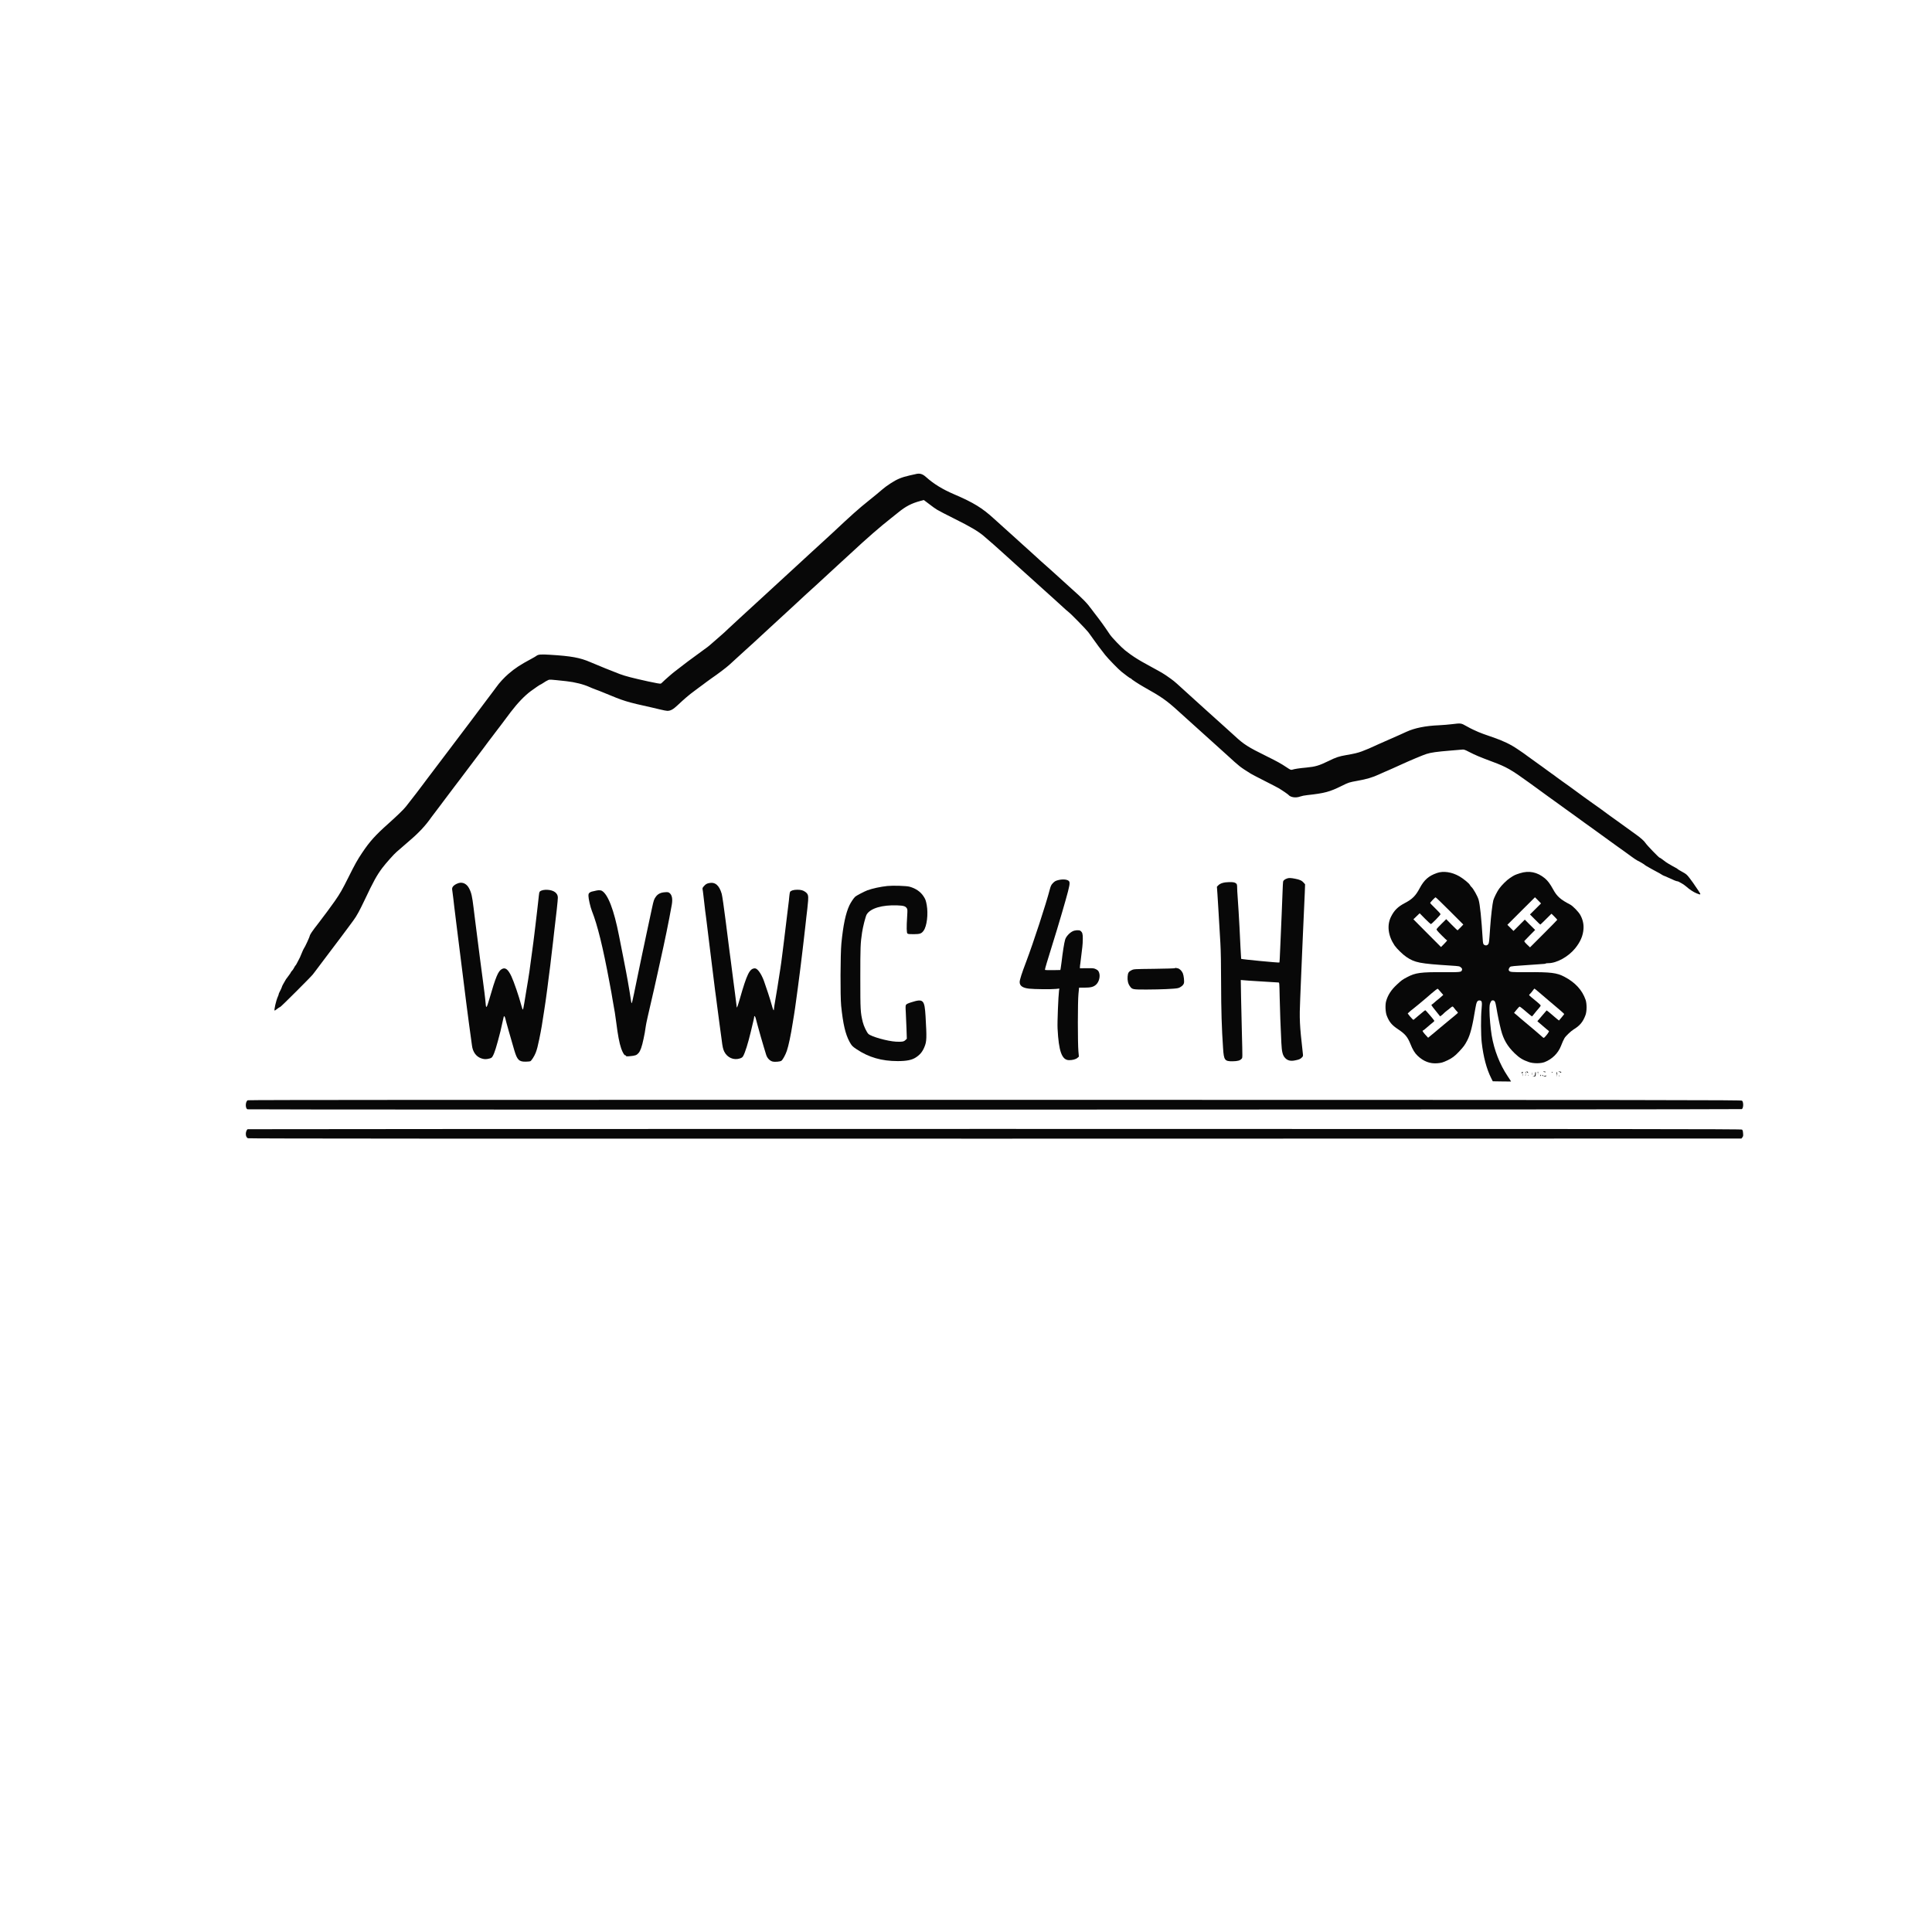 <svg xmlns="http://www.w3.org/2000/svg" version="1.0" width="4104pt" height="4104pt" viewBox="0 0 4104 4104" preserveAspectRatio="xMidYMid meet">
  <rect x="0" y="0" width="4104" height="4104" fill="#808080" stroke="none"/>
  <g transform="translate(0,4104) scale(0.1,-0.1)" stroke="none">
    <path d="M 0 0 H 41040.0 V 41040.0 H 0 Z" fill="#ffffff" id="background"/>
    <path stroke="none" d="M19450 30969 c-19 -4 -78 -18 -130 -29 -171 -39 -268 -80 -401 -167 -97 -65 -120 -82 -171 -125 -54 -48 -211 -177 -297 -245 -204 -162 -377 -317 -761 -678 -53 -49 -163 -151 -245 -225 -82 -74 -188 -171 -235 -215 -47 -44 -157 -145 -244 -225 -234 -214 -409 -375 -506 -465 -47 -44 -160 -147 -250 -230 -91 -82 -206 -188 -256 -235 -50 -47 -158 -146 -240 -220 -81 -74 -191 -176 -244 -226 -52 -51 -118 -111 -147 -135 -29 -24 -100 -87 -159 -139 -59 -52 -117 -102 -129 -110 -13 -8 -68 -49 -123 -90 -55 -41 -134 -100 -177 -130 -42 -30 -94 -68 -116 -85 -21 -16 -56 -42 -76 -58 -21 -15 -73 -55 -117 -90 -43 -34 -88 -69 -100 -77 -33 -23 -218 -185 -246 -215 -14 -15 -33 -31 -42 -36 -12 -6 -96 8 -270 46 -338 75 -472 109 -603 157 -103 38 -503 199 -625 253 -216 94 -404 129 -852 156 -203 13 -258 8 -298 -26 -8 -7 -49 -30 -90 -53 -247 -132 -359 -205 -502 -329 -85 -73 -196 -193 -251 -273 -9 -14 -33 -45 -52 -70 -19 -25 -46 -61 -60 -80 -27 -37 -52 -70 -125 -166 -25 -32 -52 -68 -60 -80 -8 -12 -35 -48 -60 -80 -25 -32 -52 -68 -60 -80 -8 -12 -76 -102 -150 -200 -144 -189 -272 -358 -332 -439 -20 -28 -63 -84 -95 -126 -32 -42 -146 -192 -253 -334 -107 -142 -211 -279 -230 -304 -19 -25 -55 -74 -80 -107 -50 -69 -235 -310 -293 -382 -20 -26 -55 -69 -76 -97 -45 -58 -182 -191 -371 -360 -274 -244 -396 -379 -554 -615 -107 -160 -153 -242 -298 -533 -128 -256 -172 -333 -282 -492 -63 -92 -238 -328 -350 -473 -89 -115 -107 -139 -146 -196 -22 -33 -40 -66 -40 -73 0 -21 -102 -243 -126 -273 -6 -8 -24 -46 -39 -84 -27 -70 -59 -139 -76 -166 -5 -8 -19 -34 -30 -57 -11 -23 -24 -45 -29 -48 -6 -4 -21 -27 -34 -53 -13 -26 -33 -56 -45 -66 -12 -11 -21 -23 -21 -28 0 -5 -21 -37 -47 -71 -27 -34 -52 -69 -58 -78 -50 -84 -85 -148 -85 -157 0 -9 -36 -89 -61 -134 -5 -10 -9 -22 -9 -28 0 -6 -8 -29 -19 -53 -37 -83 -82 -279 -68 -294 3 -2 27 14 55 37 28 22 57 40 64 40 13 0 654 640 693 691 11 15 40 53 65 85 25 32 52 68 60 80 8 12 89 119 180 239 91 119 174 230 185 245 11 15 40 54 65 86 25 32 52 68 60 80 8 13 74 100 146 196 72 95 141 191 153 213 12 22 38 67 58 100 19 33 78 150 130 260 185 391 252 514 372 676 74 99 257 304 309 346 20 17 67 57 103 89 36 32 108 95 160 139 204 173 350 329 469 501 8 12 49 66 90 119 41 53 82 107 90 119 8 12 47 64 87 116 170 224 209 276 223 296 8 12 35 47 60 79 25 32 54 70 65 85 22 30 118 158 173 230 75 99 298 394 317 420 65 90 164 220 205 273 14 18 32 42 40 53 8 12 35 47 60 79 25 32 54 70 65 85 21 29 148 199 213 284 149 195 294 346 427 445 94 69 200 141 209 141 3 0 24 12 48 28 24 15 52 33 63 40 11 7 34 19 50 26 31 14 23 15 385 -24 183 -20 365 -66 495 -125 27 -13 82 -35 120 -49 39 -13 115 -43 170 -66 450 -187 484 -198 1035 -320 25 -6 101 -24 169 -40 69 -17 139 -30 156 -30 69 0 124 30 218 119 140 132 254 229 347 296 15 11 59 43 96 72 38 29 84 62 102 75 19 13 48 35 65 49 18 14 64 47 102 74 146 100 321 232 390 295 39 36 118 108 175 160 56 52 133 122 170 155 73 64 199 180 485 445 97 91 210 194 250 230 40 36 152 139 250 230 233 217 398 369 495 455 44 39 158 144 255 235 97 91 212 197 255 235 44 39 151 138 240 220 332 310 625 565 861 750 42 33 110 87 150 120 160 130 281 193 471 244 l72 19 94 -71 c52 -40 104 -79 116 -87 13 -8 45 -30 72 -48 27 -18 199 -107 382 -198 317 -158 482 -255 598 -351 107 -89 314 -272 463 -408 48 -44 147 -134 221 -200 74 -66 166 -149 205 -185 39 -36 129 -117 200 -180 71 -63 163 -146 205 -185 42 -38 132 -119 200 -180 68 -60 158 -143 200 -182 42 -40 95 -86 116 -102 52 -38 380 -374 422 -431 18 -25 45 -62 60 -82 15 -20 38 -53 52 -73 67 -96 142 -196 245 -327 66 -83 287 -310 350 -359 28 -21 79 -61 115 -89 35 -27 70 -50 77 -50 7 0 13 -4 13 -8 0 -10 160 -115 265 -174 377 -211 482 -284 739 -518 45 -41 138 -125 207 -187 113 -102 240 -216 618 -557 74 -66 167 -150 206 -186 276 -252 270 -248 505 -395 20 -13 153 -82 295 -154 143 -73 276 -141 295 -153 85 -51 198 -129 211 -144 43 -52 157 -68 247 -34 29 11 96 25 150 30 368 40 475 68 737 198 145 72 153 74 335 107 192 34 324 74 454 135 58 27 108 50 111 50 2 0 28 11 57 24 29 13 91 40 138 61 47 21 114 51 150 68 212 97 477 208 550 231 97 31 217 48 510 72 113 9 225 19 248 21 38 5 57 -2 150 -50 127 -66 237 -112 492 -207 296 -109 401 -169 775 -440 64 -47 129 -94 145 -105 58 -43 194 -141 229 -167 20 -14 65 -47 101 -73 36 -25 79 -56 95 -68 27 -20 142 -103 228 -165 75 -53 106 -75 177 -127 41 -31 91 -66 110 -80 19 -14 69 -49 110 -80 41 -30 104 -75 140 -100 36 -25 81 -58 101 -73 47 -35 185 -135 265 -192 35 -25 116 -83 180 -130 64 -47 139 -101 168 -120 28 -19 89 -64 136 -99 47 -35 103 -72 125 -83 57 -27 130 -71 152 -90 10 -9 45 -31 78 -48 33 -17 64 -35 70 -40 5 -4 49 -28 96 -52 47 -24 98 -53 115 -65 16 -11 40 -24 54 -28 14 -4 57 -23 95 -41 109 -51 166 -74 184 -74 9 0 26 -6 37 -13 12 -6 41 -23 65 -36 24 -13 65 -43 92 -66 65 -59 151 -115 217 -142 95 -39 99 -33 38 57 -24 34 -50 73 -58 85 -30 48 -76 112 -134 188 -53 69 -70 83 -153 128 -51 27 -95 55 -99 60 -3 6 -16 14 -27 19 -12 5 -44 23 -72 39 -27 17 -70 41 -95 55 -25 13 -73 47 -108 75 -35 28 -69 51 -77 51 -15 0 -277 271 -304 316 -23 37 -98 105 -192 172 -90 64 -226 162 -428 309 -47 34 -101 72 -119 85 -18 13 -50 36 -70 51 -66 50 -235 173 -302 218 -36 25 -121 86 -190 136 -292 215 -377 276 -480 348 -39 28 -88 64 -110 80 -21 17 -70 53 -110 80 -39 28 -89 64 -110 80 -21 17 -55 41 -75 55 -20 14 -51 36 -70 50 -18 14 -65 48 -104 75 -39 28 -102 73 -139 100 -80 60 -89 66 -215 151 -153 104 -306 177 -527 253 -166 56 -259 91 -305 111 -22 10 -67 30 -100 45 -33 14 -104 51 -157 81 -112 64 -114 64 -303 41 -71 -9 -195 -19 -275 -23 -290 -12 -521 -59 -695 -139 -44 -20 -109 -50 -145 -66 -265 -118 -394 -175 -451 -199 -36 -15 -81 -36 -99 -45 -43 -22 -154 -69 -252 -106 -87 -32 -157 -49 -332 -79 -155 -27 -213 -46 -374 -125 -205 -100 -279 -121 -472 -140 -160 -15 -245 -28 -303 -46 -25 -7 -39 -1 -115 50 -121 81 -206 128 -437 242 -379 186 -476 248 -665 424 -48 44 -142 130 -210 190 -68 61 -158 142 -200 180 -42 39 -132 120 -200 180 -68 61 -162 146 -210 190 -48 44 -145 132 -215 195 -71 63 -158 143 -194 176 -37 34 -95 81 -130 105 -35 24 -80 56 -101 71 -54 38 -207 126 -335 193 -125 66 -251 139 -345 201 -66 44 -97 66 -192 140 -74 58 -276 268 -321 334 -127 190 -201 292 -334 463 -18 23 -43 56 -55 73 -95 131 -188 227 -433 444 -111 99 -151 135 -375 340 -51 47 -116 105 -144 129 -52 44 -167 148 -306 276 -42 39 -137 124 -211 190 -73 66 -165 149 -204 185 -39 36 -129 117 -200 180 -71 63 -158 142 -194 175 -256 235 -439 347 -856 526 -243 104 -431 219 -594 365 -75 68 -134 85 -221 63z" fill="#080808" id="080808-000001"/>
    <path stroke="none" d="M30523 22495 c-175 -61 -270 -144 -366 -323 -85 -160 -154 -230 -310 -312 -155 -82 -229 -155 -298 -292 -91 -181 -64 -405 75 -612 45 -66 175 -193 251 -244 181 -121 280 -141 939 -183 183 -12 190 -13 219 -39 24 -21 29 -32 23 -53 -12 -48 -25 -50 -385 -48 -494 3 -603 -12 -779 -105 -100 -52 -122 -68 -219 -159 -120 -111 -191 -220 -228 -350 -23 -77 -16 -237 13 -310 53 -136 107 -200 242 -290 148 -99 199 -159 260 -310 48 -122 93 -195 153 -252 126 -120 264 -172 418 -159 87 7 115 15 216 62 94 43 162 94 248 187 101 109 120 135 174 239 65 124 111 308 170 672 24 147 42 179 96 174 45 -5 51 -35 37 -181 -17 -171 -15 -553 3 -712 36 -311 104 -566 205 -765 l30 -59 192 -3 c106 -2 194 -2 196 -2 2 1 -31 53 -73 115 -168 251 -287 555 -339 869 -24 146 -46 392 -46 528 0 104 3 129 21 167 18 38 26 45 50 45 40 0 54 -27 74 -145 30 -179 65 -347 100 -484 52 -203 135 -345 289 -495 100 -97 177 -144 304 -187 94 -33 252 -32 334 0 158 62 284 185 345 339 34 87 52 126 77 171 24 41 139 151 191 182 134 81 200 160 254 305 30 79 31 241 3 324 -72 209 -221 371 -452 492 -160 84 -286 100 -785 97 -351 -2 -372 0 -394 38 -12 23 12 71 42 82 12 5 103 14 202 20 163 10 438 30 508 36 15 1 30 5 34 9 3 3 27 6 53 6 177 0 423 135 568 313 112 137 170 271 179 417 7 100 -16 199 -67 292 -36 67 -160 194 -216 223 -205 106 -282 174 -363 324 -61 112 -113 182 -174 233 -162 134 -337 170 -531 108 -108 -35 -116 -38 -211 -101 -71 -47 -174 -149 -232 -230 -40 -56 -108 -192 -122 -244 -19 -73 -50 -338 -66 -565 -22 -325 -24 -339 -40 -364 -23 -34 -64 -38 -97 -9 -12 11 -18 39 -22 111 -28 450 -58 742 -88 842 -24 78 -114 238 -153 270 -9 7 -23 26 -31 41 -17 35 -139 134 -223 183 -159 92 -340 120 -478 71z" fill="#080808" id="080808-000002"/>
    <path stroke="none" d="M30795 21690 l289 -289 -57 -60 c-32 -33 -61 -61 -64 -63 -4 -1 -60 52 -125 118 l-117 119 -96 -95 c-53 -52 -101 -103 -107 -114 -8 -15 7 -35 101 -130 61 -62 113 -111 116 -108 3 3 5 1 5 -5 0 -5 -29 -39 -65 -75 l-65 -65 -293 294 -293 295 66 64 67 64 113 -115 c63 -63 119 -115 124 -115 18 0 206 193 206 211 0 9 -49 64 -110 122 -60 58 -110 110 -110 116 0 12 101 118 115 120 6 1 140 -129 300 -289z" fill="#ffffff" id="ffffff-000008"/>
    <path stroke="none" d="M32672 21914 l63 -65 -117 -117 -118 -117 107 -107 c58 -60 109 -108 113 -108 3 0 57 52 120 115 62 63 114 115 116 115 6 0 124 -122 124 -128 0 -4 -130 -137 -290 -297 l-289 -289 -64 61 c-40 38 -61 66 -57 74 4 6 58 62 119 123 l111 112 -110 109 -110 110 -120 -120 -120 -120 -65 65 -65 65 292 292 c161 161 294 293 294 293 1 0 31 -30 66 -66z" fill="#ffffff" id="ffffff-000009"/>
    <path stroke="none" d="M30602 19970 l56 -64 -51 -46 c-27 -25 -60 -51 -71 -59 -12 -8 -41 -33 -66 -56 -25 -23 -52 -44 -60 -47 -9 -3 0 -20 31 -59 24 -31 68 -85 97 -122 l54 -67 26 19 c15 10 36 29 47 41 11 13 43 40 70 61 28 20 63 49 79 63 16 14 35 26 41 26 7 0 24 -17 39 -39 15 -21 38 -49 51 -61 14 -13 25 -27 25 -31 0 -5 -30 -33 -67 -63 -38 -30 -106 -87 -153 -126 -47 -39 -116 -97 -154 -128 -38 -31 -93 -77 -121 -102 -29 -25 -72 -61 -96 -79 l-42 -35 -59 64 c-54 60 -71 90 -49 90 5 0 38 26 74 58 36 31 74 64 84 72 40 30 83 69 83 74 0 11 -183 226 -193 226 -5 0 -26 -15 -46 -32 -21 -18 -68 -58 -106 -88 -37 -30 -75 -63 -85 -72 -15 -17 -18 -16 -51 20 -20 20 -47 52 -61 71 l-25 33 38 35 c20 19 51 44 68 56 16 12 74 59 128 104 54 46 126 106 161 135 34 29 84 72 111 96 62 54 124 101 132 99 4 -1 31 -31 61 -67z" fill="#ffffff" id="ffffff-000013"/>
    <path stroke="none" d="M32708 19948 c59 -51 146 -124 191 -163 46 -38 108 -90 136 -115 29 -25 85 -72 123 -105 39 -33 70 -63 69 -67 -1 -4 -27 -36 -57 -72 l-54 -64 -46 36 c-25 20 -65 54 -90 77 -25 22 -63 55 -85 72 l-41 30 -99 -115 -98 -115 35 -31 c129 -112 197 -169 208 -176 9 -6 1 -23 -27 -61 -22 -30 -50 -63 -62 -73 -21 -19 -21 -19 -74 30 -29 27 -89 78 -132 114 -44 36 -100 83 -125 105 -25 23 -67 58 -95 80 -27 21 -60 49 -73 61 -12 12 -51 46 -86 75 l-64 53 52 65 c29 35 57 66 63 68 6 2 47 -26 90 -64 94 -82 169 -143 177 -143 2 0 26 28 53 63 26 34 67 83 91 109 26 28 42 54 39 62 -3 8 -38 40 -77 73 -39 32 -92 75 -118 97 -26 21 -48 42 -50 47 -2 4 6 16 18 26 12 10 37 39 56 66 19 26 36 47 39 47 3 0 54 -42 113 -92z" fill="#ffffff" id="ffffff-000014"/>
    <path stroke="none" d="M27345 22381 c-50 -16 -84 -42 -89 -68 -3 -16 -8 -107 -11 -203 -3 -96 -13 -323 -20 -505 -8 -181 -19 -445 -25 -585 -14 -330 -18 -422 -23 -426 -8 -8 -804 68 -812 78 -1 2 -8 109 -14 238 -6 129 -16 323 -21 430 -11 215 -26 456 -40 654 -6 71 -10 155 -10 187 0 73 -5 86 -43 106 -23 12 -57 16 -128 15 -111 -2 -189 -25 -232 -70 l-27 -28 11 -154 c5 -85 14 -222 19 -305 9 -145 15 -241 44 -745 9 -148 15 -460 15 -845 1 -576 13 -963 42 -1385 16 -250 35 -276 202 -274 108 2 157 15 191 53 21 23 21 -7 6 571 -6 201 -13 531 -17 734 l-6 369 69 -6 c38 -4 148 -12 244 -17 96 -6 240 -15 320 -20 80 -5 154 -10 166 -10 21 0 21 -4 27 -307 7 -298 18 -624 36 -978 9 -193 28 -265 83 -322 49 -51 114 -67 203 -49 90 18 114 27 149 62 27 27 28 32 21 89 -69 610 -75 724 -55 1175 5 129 14 348 20 485 6 138 15 351 20 475 6 124 15 331 20 460 6 129 15 330 20 445 6 116 13 287 17 380 l6 170 -28 33 c-38 45 -86 68 -184 86 -86 17 -132 19 -166 7z" fill="#080808" id="080808-000003"/>
    <path stroke="none" d="M22485 22346 c-64 -16 -82 -26 -126 -73 -28 -30 -40 -56 -58 -123 -79 -307 -348 -1130 -503 -1540 -96 -252 -138 -385 -138 -432 0 -79 64 -124 199 -139 111 -13 474 -16 570 -6 l74 8 -7 -47 c-15 -113 -38 -677 -31 -799 24 -490 92 -675 246 -675 74 0 141 18 176 48 l31 27 -10 110 c-16 174 -16 1064 1 1223 l13 132 112 0 c140 0 199 16 254 69 61 60 88 176 58 254 -13 35 -26 48 -64 68 -44 22 -57 24 -194 22 l-148 -1 0 25 c0 14 4 53 10 87 5 33 14 108 20 166 7 58 16 136 21 174 5 39 10 116 10 173 1 107 -9 138 -50 170 -28 21 -117 16 -169 -11 -68 -35 -137 -112 -156 -175 -21 -71 -52 -267 -76 -476 -7 -55 -15 -116 -19 -135 l-7 -35 -159 -3 c-87 -1 -162 1 -166 5 -5 5 12 71 36 148 141 448 311 1012 400 1330 87 307 99 374 73 407 -30 37 -128 47 -223 24z" fill="#080808" id="080808-000004"/>
    <path stroke="none" d="M9740 22281 c-54 -17 -106 -50 -123 -80 -15 -26 -16 -39 -8 -88 5 -32 14 -105 21 -163 6 -58 15 -136 20 -175 5 -38 14 -110 20 -160 6 -49 15 -124 20 -165 9 -64 185 -1481 211 -1685 4 -38 13 -105 19 -147 14 -110 27 -205 45 -343 8 -66 24 -181 35 -255 10 -74 22 -160 26 -190 16 -132 85 -230 189 -269 64 -24 109 -26 180 -7 42 11 54 19 72 52 39 68 79 196 163 524 14 55 58 251 66 293 5 29 9 35 19 27 7 -6 16 -27 20 -47 6 -35 116 -423 192 -680 59 -198 101 -239 242 -235 41 1 83 4 94 8 24 8 90 110 117 182 28 74 45 140 75 287 43 207 63 328 105 610 11 77 25 167 30 200 5 33 14 98 20 145 6 47 15 114 20 150 5 36 14 108 20 160 6 52 15 122 20 155 5 33 14 103 20 155 6 52 15 130 20 173 24 193 30 239 40 337 6 58 15 139 20 180 48 392 80 689 80 743 0 93 -82 156 -215 165 -74 5 -136 -8 -166 -35 -12 -10 -19 -39 -23 -91 -4 -42 -11 -108 -16 -147 -5 -38 -14 -117 -20 -175 -11 -102 -21 -185 -40 -340 -5 -41 -14 -115 -20 -165 -6 -49 -15 -121 -20 -160 -5 -38 -14 -106 -20 -150 -52 -405 -74 -555 -134 -905 -8 -47 -25 -151 -38 -233 -12 -81 -27 -146 -32 -144 -5 2 -22 50 -37 108 -45 172 -154 490 -206 600 -71 150 -128 194 -201 155 -80 -43 -130 -162 -271 -651 -52 -178 -66 -195 -74 -88 -3 43 -15 150 -26 238 -12 88 -26 196 -31 240 -6 44 -14 112 -20 150 -6 39 -14 104 -19 145 -6 41 -17 127 -25 190 -15 111 -77 592 -96 753 -6 42 -15 114 -20 160 -6 45 -15 118 -20 162 -30 246 -46 318 -93 410 -50 100 -136 143 -227 116z" fill="#080808" id="080808-000005"/>
    <path stroke="none" d="M15060 22281 c-49 -10 -72 -25 -109 -67 -25 -27 -31 -42 -27 -63 3 -14 11 -66 16 -116 6 -49 15 -127 20 -172 6 -46 14 -120 19 -165 6 -46 12 -96 15 -113 3 -16 10 -73 16 -125 13 -116 27 -224 40 -327 6 -43 37 -298 70 -568 33 -269 64 -519 69 -555 5 -36 15 -105 21 -155 6 -49 15 -119 20 -155 23 -170 32 -236 50 -380 11 -85 24 -182 29 -215 6 -33 15 -103 21 -155 17 -144 30 -200 56 -251 63 -125 198 -185 327 -144 44 14 58 24 75 54 40 72 100 261 160 511 63 262 72 300 72 321 0 33 26 6 34 -35 4 -19 23 -89 42 -157 20 -68 49 -171 64 -229 16 -58 44 -154 63 -215 19 -60 42 -136 51 -168 21 -70 73 -127 132 -145 49 -14 158 -6 191 14 29 18 87 124 117 211 37 109 85 335 126 598 11 72 25 155 30 185 5 30 13 87 19 125 5 39 14 104 20 145 16 108 61 452 81 610 6 44 14 115 20 158 5 42 14 118 20 167 6 50 15 124 20 165 5 41 14 118 20 170 10 91 17 150 39 340 6 47 15 132 21 190 7 58 16 134 20 170 5 36 12 110 16 165 8 115 -2 146 -58 188 -48 35 -92 47 -173 47 -78 0 -138 -19 -153 -47 -5 -10 -12 -54 -16 -98 -3 -44 -11 -111 -16 -150 -5 -38 -19 -149 -30 -245 -22 -194 -29 -253 -66 -545 -14 -110 -29 -231 -34 -270 -13 -110 -40 -308 -45 -330 -2 -11 -14 -83 -25 -160 -34 -224 -37 -239 -74 -458 -20 -114 -36 -219 -36 -232 0 -55 -19 -19 -50 98 -28 105 -113 364 -164 505 -56 150 -136 262 -189 262 -112 0 -170 -117 -322 -650 -42 -146 -64 -205 -65 -174 -1 12 -14 112 -39 309 -12 88 -26 194 -31 235 -11 86 -45 349 -59 460 -6 41 -17 129 -26 195 -9 66 -45 350 -80 630 -36 286 -73 540 -84 577 -53 184 -140 257 -271 229z" fill="#080808" id="080808-000006"/>
    <path stroke="none" d="M18853 22220 c-147 -15 -325 -54 -428 -92 -70 -27 -232 -112 -259 -136 -34 -32 -92 -119 -124 -186 -78 -168 -131 -417 -169 -806 -22 -228 -25 -1122 -5 -1325 40 -389 90 -603 178 -765 45 -82 60 -98 147 -156 259 -174 534 -254 877 -254 189 0 302 23 385 78 90 59 140 120 182 222 49 117 51 190 24 650 -21 354 -47 381 -304 299 -67 -21 -102 -38 -111 -53 -11 -16 -12 -50 -5 -156 4 -74 11 -232 15 -350 l7 -215 -28 -27 c-35 -35 -74 -42 -204 -35 -180 10 -522 106 -584 164 -36 35 -100 169 -120 253 -49 204 -52 247 -52 945 0 653 3 726 37 955 17 119 76 350 99 386 81 131 327 204 649 192 135 -5 174 -17 203 -62 15 -22 15 -42 7 -173 -15 -236 -13 -348 7 -364 12 -10 47 -14 132 -13 135 1 165 12 211 75 69 96 100 350 66 544 -18 98 -28 126 -71 190 -63 95 -166 165 -295 200 -67 18 -350 27 -467 15z" fill="#080808" id="080808-000007"/>
    <path stroke="none" d="M12675 22124 c-103 -21 -127 -28 -149 -45 -22 -17 -26 -29 -26 -70 0 -60 41 -238 74 -322 118 -297 234 -766 375 -1527 17 -91 35 -187 40 -215 6 -27 15 -84 21 -125 7 -41 16 -95 21 -120 19 -97 41 -232 59 -375 35 -278 66 -441 105 -555 27 -80 70 -154 84 -145 5 3 12 -2 15 -11 6 -14 17 -16 84 -10 117 10 146 21 187 68 40 47 70 132 105 298 23 105 29 141 49 277 10 67 37 187 177 791 37 160 45 196 74 332 17 80 40 184 51 232 101 449 185 859 249 1217 22 124 6 209 -47 251 -24 19 -37 22 -98 17 -87 -5 -149 -35 -190 -91 -41 -55 -49 -78 -84 -241 -16 -77 -43 -203 -60 -280 -17 -77 -44 -205 -61 -285 -17 -80 -35 -165 -40 -190 -6 -25 -28 -130 -50 -235 -21 -104 -60 -289 -85 -410 -25 -121 -65 -311 -87 -422 -23 -112 -44 -203 -49 -203 -4 0 -11 21 -14 48 -13 93 -47 300 -71 432 -14 74 -29 158 -34 185 -5 28 -34 176 -64 330 -31 154 -70 352 -87 440 -107 549 -236 884 -367 954 -20 11 -66 13 -107 5z" fill="#080808" id="080808-000008"/>
    <path stroke="none" d="M24956 20473 c-4 -4 -202 -10 -439 -13 -429 -5 -432 -5 -480 -29 -62 -30 -78 -56 -84 -135 -7 -80 10 -154 48 -205 50 -70 56 -71 351 -71 312 1 605 14 669 30 60 15 116 61 128 105 11 39 -3 161 -23 210 -21 50 -65 94 -104 105 -44 12 -56 12 -66 3z" fill="#080808" id="080808-000009"/>
    <path stroke="none" d="M32438 18262 c19 -21 27 -20 19 3 -4 8 -13 15 -22 15 -13 0 -12 -3 3 -18z" fill="#080808" id="080808-000010"/>
    <path stroke="none" d="M32781 18276 c12 -10 60 -16 54 -6 -3 5 -18 10 -32 10 -15 0 -24 -2 -22 -4z" fill="#080808" id="080808-000024"/>
    <path stroke="none" d="M33115 18273 c11 -3 25 -9 32 -15 7 -5 13 -5 17 0 7 12 -18 22 -47 21 -21 -1 -21 -2 -2 -6z" fill="#080808" id="080808-000031"/>
    <path stroke="none" d="M32325 18259 c-4 -6 -5 -13 -2 -16 7 -7 27 6 27 18 0 12 -17 12 -25 -2z" fill="#080808" id="080808-000016"/>
    <path stroke="none" d="M32400 18259 c0 -5 5 -7 10 -4 6 3 10 8 10 11 0 2 -4 4 -10 4 -5 0 -10 -5 -10 -11z" fill="#080808" id="080808-000017"/>
    <path stroke="none" d="M32543 18230 c0 -25 2 -35 4 -22 2 12 2 32 0 45 -2 12 -4 2 -4 -23z" fill="#080808" id="080808-000018"/>
    <path stroke="none" d="M32608 18228 c-2 -35 -7 -43 -28 -49 l-25 -7 27 -1 c32 -1 40 9 42 60 3 53 -12 50 -16 -3z" fill="#080808" id="080808-000019"/>
    <path stroke="none" d="M32660 18259 c0 -5 5 -7 10 -4 6 3 10 8 10 11 0 2 -4 4 -10 4 -5 0 -10 -5 -10 -11z" fill="#080808" id="080808-000020"/>
    <path stroke="none" d="M32960 18259 c0 -5 5 -7 10 -4 6 3 10 8 10 11 0 2 -4 4 -10 4 -5 0 -10 -5 -10 -11z" fill="#080808" id="080808-000022"/>
    <path stroke="none" d="M33067 18238 c8 -44 13 -48 13 -10 0 17 -4 34 -10 37 -6 4 -7 -6 -3 -27z" fill="#080808" id="080808-000023"/>
    <path stroke="none" d="M32343 18205 c0 -22 2 -30 4 -17 2 12 2 30 0 40 -3 9 -5 -1 -4 -23z" fill="#080808" id="080808-000026"/>
    <path stroke="none" d="M32410 18230 c0 -7 3 -10 7 -7 3 4 3 10 0 14 -4 3 -7 0 -7 -7z" fill="#080808" id="080808-000028"/>
    <path stroke="none" d="M32663 18233 c4 -3 10 -3 14 0 3 4 0 7 -7 7 -7 0 -10 -3 -7 -7z" fill="#080808" id="080808-000032"/>
    <path stroke="none" d="M32402 18200 c0 -14 2 -19 5 -12 2 6 2 18 0 25 -3 6 -5 1 -5 -13z" fill="#080808" id="080808-000036"/>
    <path stroke="none" d="M32460 18200 c0 -7 3 -10 7 -7 3 4 3 10 0 14 -4 3 -7 0 -7 -7z" fill="#080808" id="080808-000037"/>
    <path stroke="none" d="M32720 18195 c0 -8 2 -15 4 -15 2 0 6 7 10 15 3 8 1 15 -4 15 -6 0 -10 -7 -10 -15z" fill="#080808" id="080808-000038"/>
    <path stroke="none" d="M32760 18201 c0 -5 5 -13 10 -16 6 -3 10 -2 10 4 0 5 -4 13 -10 16 -5 3 -10 2 -10 -4z" fill="#080808" id="080808-000039"/>
    <path stroke="none" d="M32810 18184 c-30 -11 -32 -13 -10 -13 14 -1 32 3 40 9 24 15 8 17 -30 4z" fill="#080808" id="080808-000040"/>
    <path stroke="none" d="M33060 18190 c0 -7 3 -10 7 -7 3 4 3 10 0 14 -4 3 -7 0 -7 -7z" fill="#080808" id="080808-000041"/>
    <path stroke="none" d="M33121 18184 c0 -11 3 -14 6 -6 3 7 2 16 -1 19 -3 4 -6 -2 -5 -13z" fill="#080808" id="080808-000042"/>
    <path stroke="none" d="M5263 17668 c-52 -25 -56 -173 -6 -192 28 -11 31723 -7 31743 4 36 19 40 145 5 179 -14 15 -1301 16 -15868 18 -11364 1 -15858 -1 -15874 -9z" fill="#080808" id="080808-000049"/>
    <path stroke="none" d="M5262 17053 c-19 -7 -39 -54 -40 -93 -2 -50 15 -87 46 -99 20 -8 4415 -10 15875 -9 l15849 3 20 25 c17 21 20 35 15 88 -3 46 -10 67 -23 77 -16 12 -2250 14 -15874 14 -8720 0 -15861 -3 -15868 -6z" fill="#080808" id="080808-000050"/>
  </g>
</svg>
